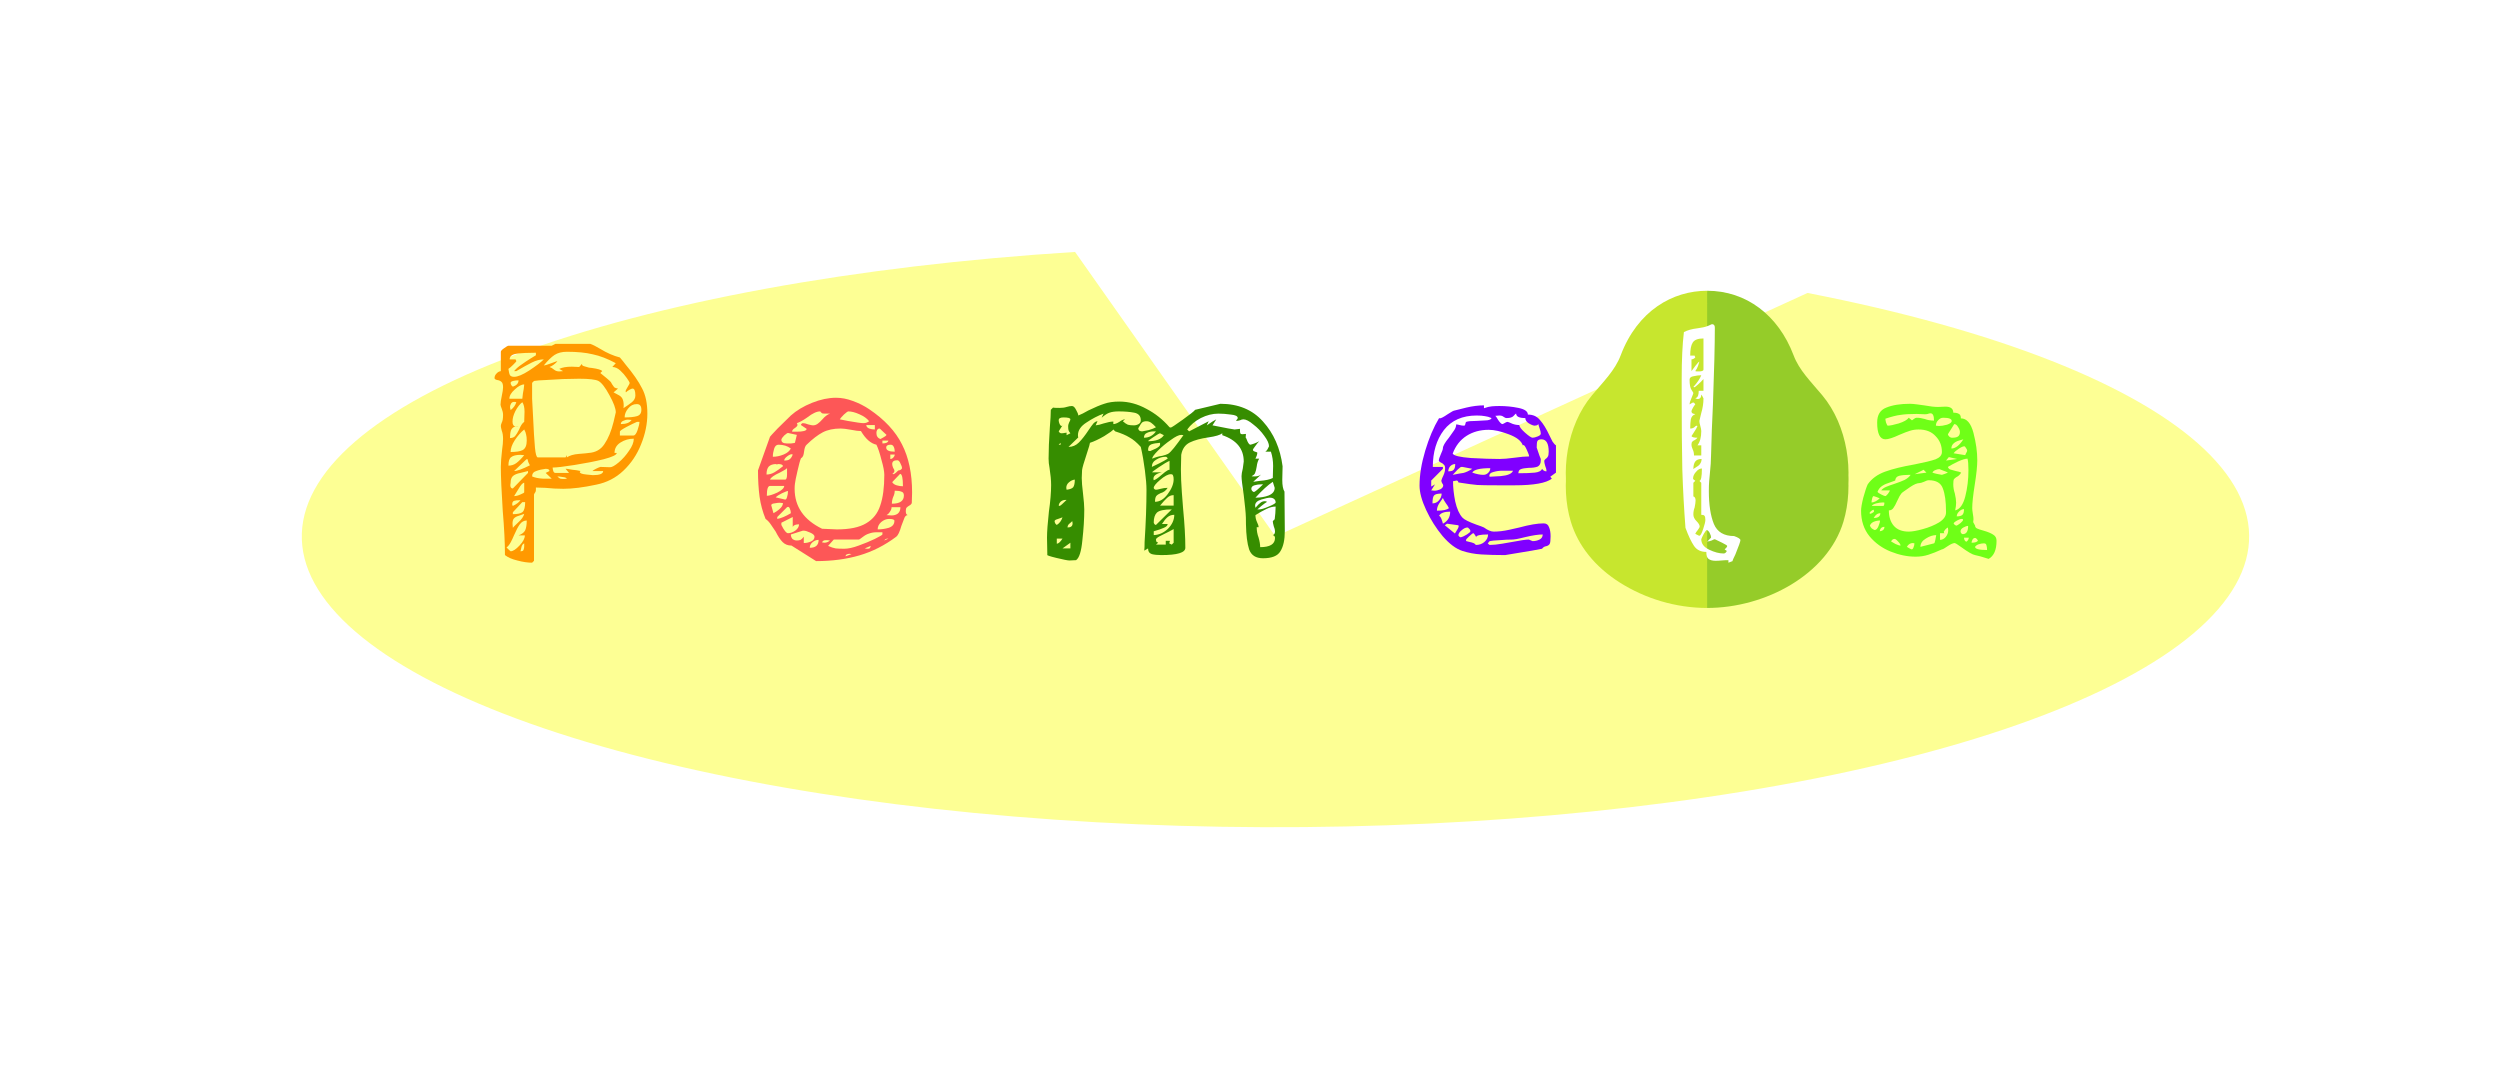 <svg width="203" height="88" viewBox="0 0 203 88" fill="none" xmlns="http://www.w3.org/2000/svg">
<g filter="url(#filter0_d)">
<path d="M145.771 17.788C161.09 20.772 172.47 25.251 177.971 30.46C183.472 35.67 182.754 41.287 175.94 46.356C169.126 51.425 156.637 55.632 140.6 58.26C124.564 60.887 105.973 61.773 87.995 60.766C70.016 59.759 53.763 56.922 42.005 52.738C30.247 48.554 23.71 43.282 23.51 37.82C23.309 32.358 29.457 27.044 40.906 22.784C52.354 18.524 68.395 15.581 86.295 14.457L102.568 37.561L145.771 17.788Z" fill="#FDFF94"/>
</g>
<path d="M140.745 26.528L138.62 23.61C135.823 23.61 132.973 25.218 131.599 28.856C131.139 30.073 130.198 30.986 129.273 32.095C127.203 34.572 126.664 38.39 127.554 41.332C128.858 45.647 133.924 48.332 138.62 48.332L140.745 46.754V26.528Z" fill="#C7E62E"/>
<path d="M149.686 41.332C148.393 45.61 143.354 48.332 138.62 48.332V23.61C141.775 23.61 144.399 25.571 145.641 28.856C146.098 30.067 147.007 30.945 147.967 32.095C150.029 34.563 150.579 38.379 149.686 41.332Z" fill="#95CC29"/>
<path d="M133.592 30.489C134.418 28.305 136.087 26.522 138.619 26.522L140.036 25.583L138.619 24.644C135.821 24.644 132.971 26.253 131.597 29.89C130.654 32.394 128.065 33.115 127.3 37.593C127.022 39.213 127.113 40.909 127.553 42.366C128.144 44.322 129.517 46.028 131.521 47.298C133.575 48.599 136.057 49.366 138.619 49.366L139.671 48.386L138.619 47.462C136.654 47.465 134.61 46.952 132.741 45.766C131.115 44.737 130.055 43.429 129.585 41.877C128.817 39.333 129.394 36.125 130.961 34.252C131.915 33.109 133.01 32.035 133.592 30.489Z" fill="#C7E62E"/>
<path d="M149.685 42.366C148.392 46.645 143.352 49.366 138.619 49.366V47.462C142.836 47.455 146.687 45.074 147.652 41.878V41.877C148.421 39.332 147.843 36.125 146.278 34.251C145.329 33.114 144.229 32.037 143.645 30.489C143.194 29.296 141.802 26.522 138.619 26.522V24.644C141.774 24.644 144.398 26.605 145.64 29.89C146.586 32.394 149.173 33.116 149.938 37.593C150.216 39.213 150.125 40.908 149.685 42.366Z" fill="#95CC29"/>
<path d="M50.335 29.027C50.541 29.268 50.686 29.448 50.771 29.568C51.404 30.324 51.857 30.976 52.13 31.526C52.421 32.058 52.566 32.745 52.566 33.586C52.566 34.41 52.395 35.243 52.053 36.084C51.729 36.909 51.25 37.621 50.617 38.222C50.002 38.806 49.267 39.184 48.412 39.355C47.37 39.579 46.481 39.69 45.745 39.69C45.25 39.69 44.763 39.664 44.284 39.613L43.515 39.587V39.793C43.515 39.862 43.498 39.922 43.463 39.974C43.429 40.008 43.395 40.068 43.361 40.154V45.537C43.361 45.537 43.309 45.588 43.207 45.691C42.848 45.691 42.446 45.631 42.002 45.511C41.574 45.408 41.241 45.262 41.002 45.073C41.002 44.077 40.942 42.875 40.822 41.467C40.72 39.888 40.668 38.703 40.668 37.913C40.668 37.57 40.703 37.106 40.771 36.522C40.822 36.179 40.848 35.887 40.848 35.647C40.848 35.372 40.814 35.149 40.745 34.977C40.694 34.788 40.668 34.659 40.668 34.59C40.668 34.522 40.694 34.427 40.745 34.307C40.814 34.187 40.848 33.981 40.848 33.689C40.848 33.535 40.814 33.371 40.745 33.2C40.677 33.028 40.643 32.916 40.643 32.865C40.643 32.693 40.677 32.453 40.745 32.144C40.814 31.835 40.848 31.603 40.848 31.448C40.848 31.225 40.805 31.079 40.72 31.01C40.634 30.925 40.514 30.873 40.361 30.856C40.224 30.822 40.156 30.77 40.156 30.701C40.156 30.564 40.207 30.444 40.309 30.341C40.412 30.221 40.532 30.152 40.668 30.135V28.564C40.668 28.495 40.754 28.401 40.925 28.28C41.113 28.143 41.233 28.074 41.284 28.074H44.797L45.104 27.92H47.925C48.13 27.988 48.404 28.126 48.746 28.332C49.276 28.658 49.806 28.89 50.335 29.027ZM46.028 28.564C45.634 28.564 45.301 28.649 45.028 28.821C44.771 28.993 44.48 29.276 44.156 29.671C44.258 29.671 44.463 29.611 44.771 29.491C45.079 29.371 45.241 29.319 45.258 29.336C45.19 29.422 45.087 29.517 44.951 29.62C44.831 29.705 44.72 29.765 44.617 29.8C44.737 29.834 44.857 29.903 44.976 30.006C45.096 30.109 45.241 30.16 45.412 30.16L45.72 30.135L45.412 29.954C45.651 29.834 45.993 29.774 46.438 29.774L47.028 29.8L47.284 29.517C47.267 29.534 47.258 29.559 47.258 29.594C47.258 29.663 47.327 29.714 47.464 29.748C47.6 29.783 47.72 29.817 47.822 29.851C47.925 29.869 48.002 29.877 48.053 29.877C48.549 29.946 48.831 30.032 48.9 30.135L48.746 30.289C49.173 30.633 49.429 30.847 49.515 30.933C49.583 30.985 49.643 31.07 49.694 31.191C49.763 31.294 49.823 31.38 49.874 31.448C49.942 31.5 50.045 31.534 50.182 31.551L49.823 31.86C49.874 31.895 49.985 31.955 50.156 32.041C50.344 32.127 50.472 32.238 50.541 32.376C50.609 32.513 50.643 32.693 50.643 32.916C50.643 33.054 50.635 33.131 50.617 33.148C50.908 32.959 51.139 32.796 51.31 32.659C51.498 32.504 51.592 32.324 51.592 32.118C51.592 31.74 51.515 31.551 51.361 31.551C51.31 31.551 51.224 31.586 51.105 31.654C50.985 31.723 50.891 31.792 50.823 31.86L50.797 31.757C50.797 31.723 50.848 31.62 50.951 31.448C51.071 31.259 51.13 31.139 51.13 31.088C51.13 31.053 51.053 30.925 50.9 30.701C50.746 30.478 50.566 30.272 50.361 30.083C50.156 29.894 49.942 29.8 49.72 29.8L50.002 29.491C49.335 29.13 48.711 28.89 48.13 28.77C47.566 28.632 46.865 28.564 46.028 28.564ZM41.745 30.598C42.036 30.598 42.446 30.427 42.976 30.083C43.523 29.723 43.916 29.422 44.156 29.182C43.848 29.182 43.523 29.268 43.181 29.439C42.839 29.611 42.421 29.843 41.925 30.135H41.745C41.916 29.929 42.121 29.748 42.361 29.594C42.6 29.422 42.831 29.268 43.053 29.13C43.275 28.993 43.429 28.898 43.515 28.847V28.641C42.882 28.641 42.369 28.667 41.976 28.718C41.583 28.77 41.386 28.924 41.386 29.182H41.873C41.873 29.216 41.882 29.242 41.899 29.259C41.916 29.276 41.925 29.302 41.925 29.336C41.925 29.353 41.839 29.448 41.668 29.62C41.514 29.774 41.386 29.886 41.284 29.954C41.318 30.212 41.361 30.384 41.412 30.47C41.48 30.555 41.592 30.598 41.745 30.598ZM47.284 29.517L47.31 29.491L47.284 29.517ZM46.028 36.96V37.14C46.25 36.986 46.575 36.891 47.002 36.857C47.446 36.823 47.711 36.797 47.797 36.78C48.361 36.745 48.788 36.505 49.079 36.059C49.387 35.612 49.635 35.011 49.823 34.256L50.002 33.483C50.002 33.174 49.831 32.71 49.489 32.092C49.147 31.457 48.848 31.07 48.592 30.933C48.352 30.813 47.831 30.753 47.028 30.753L45.72 30.779C45.292 30.796 44.84 30.822 44.361 30.856C43.882 30.873 43.549 30.899 43.361 30.933L43.207 31.088V31.603V32.376L43.284 33.818C43.335 34.951 43.386 35.792 43.438 36.342C43.489 36.874 43.566 37.14 43.669 37.14H45.925L46.028 36.96ZM41.463 31.088C41.463 31.139 41.48 31.199 41.514 31.268C41.549 31.32 41.592 31.362 41.643 31.397C41.95 31.294 42.104 31.122 42.104 30.882C41.95 30.882 41.805 30.899 41.668 30.933C41.532 30.968 41.463 31.019 41.463 31.088ZM42.566 31.216C42.344 31.216 42.087 31.354 41.797 31.629C41.506 31.886 41.361 32.135 41.361 32.376H42.412C42.412 32.324 42.429 32.178 42.463 31.938C42.515 31.697 42.549 31.457 42.566 31.216ZM41.463 33.303C41.703 33.114 41.856 32.899 41.925 32.659C41.873 32.642 41.814 32.633 41.745 32.633C41.626 32.633 41.54 32.685 41.489 32.788C41.438 32.873 41.412 32.968 41.412 33.071L41.463 33.303ZM42.592 33.431C42.592 33.088 42.532 32.831 42.412 32.659C42.207 32.813 42.019 33.054 41.848 33.38C41.694 33.689 41.617 33.972 41.617 34.23C41.617 34.487 41.703 34.616 41.873 34.616C41.685 34.668 41.557 34.779 41.489 34.951C41.438 35.106 41.412 35.312 41.412 35.569C41.583 35.569 41.72 35.518 41.822 35.415C41.925 35.294 42.036 35.114 42.156 34.874C42.275 34.565 42.412 34.359 42.566 34.256L42.592 33.431ZM50.72 33.895C51.147 33.895 51.481 33.861 51.72 33.792C51.959 33.723 52.079 33.552 52.079 33.277C52.079 33.105 52.045 32.985 51.977 32.916C51.925 32.848 51.831 32.813 51.694 32.813C51.421 32.813 51.19 32.934 51.002 33.174C50.814 33.397 50.72 33.638 50.72 33.895ZM51.002 34.075C50.865 34.075 50.729 34.11 50.592 34.178C50.472 34.23 50.412 34.316 50.412 34.436C50.84 34.436 51.13 34.324 51.284 34.101L51.002 34.075ZM51.438 35.363C51.558 35.363 51.669 35.217 51.771 34.925C51.874 34.616 51.925 34.393 51.925 34.256H51.72C51.515 34.342 51.233 34.479 50.874 34.668C50.515 34.857 50.335 34.985 50.335 35.054V35.363H51.438ZM42.104 34.59C42.053 34.608 41.985 34.616 41.899 34.616H41.873C41.925 34.599 42.002 34.59 42.104 34.59ZM42.771 35.775C42.771 35.569 42.754 35.406 42.72 35.286C42.703 35.166 42.651 35.028 42.566 34.874C42.292 35.097 42.036 35.389 41.797 35.749C41.574 36.093 41.463 36.411 41.463 36.703C41.908 36.703 42.233 36.651 42.438 36.548C42.66 36.428 42.771 36.17 42.771 35.775ZM49.541 37.939C49.694 37.939 49.925 37.81 50.233 37.553C50.558 37.278 50.84 36.96 51.079 36.599C51.336 36.239 51.464 35.913 51.464 35.621C51.071 35.621 50.712 35.724 50.387 35.93C50.062 36.136 49.9 36.419 49.9 36.78H50.079C50.079 36.934 49.72 37.106 49.002 37.295C48.301 37.467 47.515 37.621 46.643 37.758C45.771 37.896 45.181 37.965 44.874 37.965C44.874 38.033 44.891 38.128 44.925 38.248C44.959 38.351 45.019 38.402 45.104 38.402H46.207L45.925 38.068H46.028C46.113 38.085 46.267 38.111 46.489 38.145C46.711 38.162 46.934 38.196 47.156 38.248C47.105 38.265 47.079 38.291 47.079 38.325C47.079 38.428 47.258 38.497 47.617 38.531C47.976 38.566 48.147 38.583 48.13 38.583C48.694 38.583 48.976 38.471 48.976 38.248H48.105C48.156 38.196 48.25 38.136 48.387 38.068C48.523 37.999 48.643 37.947 48.746 37.913L49.541 37.939ZM42.258 36.934C41.916 36.934 41.668 36.994 41.514 37.115C41.361 37.218 41.284 37.449 41.284 37.81C41.523 37.81 41.737 37.741 41.925 37.604C42.13 37.449 42.344 37.235 42.566 36.96L42.258 36.934ZM41.745 38.248C41.985 38.248 42.412 38.093 43.027 37.784C42.993 37.716 42.95 37.63 42.899 37.527C42.865 37.424 42.848 37.346 42.848 37.295H42.745L41.745 38.248ZM43.207 38.686C43.446 38.789 43.737 38.849 44.079 38.866C44.438 38.866 44.677 38.866 44.797 38.866L44.309 38.402L44.617 38.248C44.617 38.128 44.515 38.068 44.309 38.068C44.019 38.102 43.763 38.162 43.54 38.248C43.318 38.317 43.207 38.462 43.207 38.686ZM42.874 38.248C42.737 38.282 42.532 38.334 42.258 38.402C41.985 38.454 41.779 38.54 41.643 38.66C41.523 38.78 41.463 38.961 41.463 39.201L41.438 39.381C41.438 39.57 41.506 39.664 41.643 39.664L42.874 38.402V38.248ZM46.028 38.866C45.993 38.797 45.882 38.754 45.694 38.737C45.506 38.703 45.361 38.686 45.258 38.686C45.344 38.772 45.421 38.832 45.489 38.866C45.557 38.883 45.669 38.892 45.822 38.892L46.028 38.866ZM42.566 39.201C42.446 39.201 42.284 39.381 42.079 39.742C41.873 40.085 41.762 40.265 41.745 40.283C41.899 40.283 42.07 40.24 42.258 40.154C42.463 40.068 42.566 40.008 42.566 39.974V39.201ZM42.181 40.617C41.993 40.617 41.848 40.635 41.745 40.669C41.643 40.703 41.592 40.798 41.592 40.952C41.592 41.004 41.609 41.047 41.643 41.081C41.933 40.944 42.139 40.789 42.258 40.617H42.181ZM41.643 41.751C42.036 41.751 42.301 41.691 42.438 41.57C42.574 41.433 42.643 41.167 42.643 40.772H42.412L41.643 41.596V41.751ZM42.566 41.725C42.48 41.759 42.335 41.811 42.13 41.88C41.942 41.931 41.805 42.008 41.72 42.111C41.651 42.197 41.617 42.334 41.617 42.523L41.643 42.858C41.677 42.807 41.822 42.661 42.079 42.42C42.352 42.18 42.515 41.948 42.566 41.725ZM42.104 43.476C42.378 43.373 42.557 43.236 42.643 43.064C42.728 42.875 42.771 42.609 42.771 42.266C42.549 42.266 42.361 42.369 42.207 42.575C42.07 42.764 41.916 43.056 41.745 43.451C41.66 43.657 41.566 43.854 41.463 44.043C41.361 44.232 41.25 44.369 41.13 44.455C41.318 44.644 41.429 44.747 41.463 44.764C41.651 44.764 41.891 44.61 42.181 44.301C42.472 43.992 42.617 43.717 42.617 43.476H42.104ZM42.258 44.764C42.412 44.764 42.498 44.721 42.515 44.635C42.549 44.55 42.566 44.455 42.566 44.352C42.566 44.232 42.566 44.155 42.566 44.12C42.446 44.172 42.369 44.283 42.335 44.455C42.301 44.627 42.275 44.73 42.258 44.764Z" fill="#FF9900"/>
<path d="M70.575 33.225C71.823 34.067 72.712 35.02 73.242 36.084C73.789 37.149 74.062 38.454 74.062 39.999L74.037 40.849C74.003 40.935 73.934 41.004 73.832 41.055C73.746 41.107 73.678 41.158 73.626 41.21C73.575 41.261 73.55 41.356 73.55 41.493C73.55 41.562 73.558 41.63 73.575 41.699C73.592 41.751 73.635 41.794 73.703 41.828C73.601 41.828 73.515 41.897 73.447 42.034C73.396 42.154 73.31 42.377 73.191 42.704C73.054 43.184 72.917 43.476 72.78 43.579C71.84 44.283 70.84 44.79 69.78 45.099C68.72 45.408 67.549 45.562 66.267 45.562L64.267 44.3C63.977 44.3 63.737 44.206 63.549 44.017C63.361 43.828 63.173 43.545 62.985 43.167C62.865 42.978 62.737 42.789 62.6 42.6C62.464 42.395 62.318 42.24 62.164 42.137C61.925 41.553 61.763 40.952 61.677 40.334C61.592 39.699 61.549 38.986 61.549 38.196L62.523 35.466C62.541 35.432 62.746 35.209 63.139 34.796C63.549 34.384 63.908 34.032 64.216 33.74C64.677 33.328 65.25 32.985 65.934 32.71C66.618 32.435 67.267 32.298 67.883 32.298C68.327 32.298 68.78 32.384 69.242 32.556C69.72 32.727 70.165 32.951 70.575 33.225ZM64.754 34.513C64.754 34.582 64.677 34.668 64.524 34.771C64.387 34.856 64.318 34.951 64.318 35.054H64.677C65.224 35.054 65.498 34.977 65.498 34.822L65.036 34.513C65.036 34.479 65.053 34.444 65.088 34.41C65.122 34.376 65.156 34.359 65.19 34.359C65.31 34.359 65.455 34.393 65.626 34.462C65.814 34.513 65.942 34.539 66.011 34.539C66.148 34.539 66.276 34.496 66.395 34.41C66.515 34.324 66.643 34.204 66.78 34.05C66.985 33.809 67.19 33.655 67.395 33.586H67.165H66.985C66.883 33.586 66.806 33.577 66.754 33.56C66.703 33.526 66.652 33.474 66.601 33.406C66.447 33.406 66.284 33.449 66.113 33.534C65.96 33.603 65.772 33.723 65.549 33.895C65.207 34.135 64.925 34.29 64.703 34.359C64.737 34.41 64.754 34.462 64.754 34.513ZM68.883 33.406C68.831 33.406 68.712 33.492 68.524 33.663C68.353 33.835 68.242 33.964 68.19 34.05L68.831 34.178C69.515 34.298 69.934 34.359 70.088 34.359C70.173 34.359 70.25 34.35 70.319 34.333C70.387 34.316 70.472 34.273 70.575 34.204C70.404 33.981 70.139 33.792 69.78 33.637C69.438 33.483 69.139 33.406 68.883 33.406ZM70.344 34.513C70.344 34.633 70.421 34.728 70.575 34.796C70.729 34.848 70.883 34.874 71.037 34.874V34.513H70.344ZM68.267 34.796C67.686 34.796 67.199 34.9 66.806 35.105C66.412 35.312 65.977 35.646 65.498 36.11C65.395 36.196 65.327 36.376 65.293 36.651C65.276 36.805 65.25 36.926 65.216 37.011C65.182 37.097 65.122 37.166 65.036 37.218C64.968 37.372 64.874 37.715 64.754 38.248C64.635 38.763 64.566 39.106 64.549 39.278C64.532 39.381 64.524 39.518 64.524 39.69C64.524 41.132 65.267 42.214 66.754 42.935L67.96 42.987C68.985 42.987 69.772 42.824 70.319 42.498C70.883 42.171 71.267 41.691 71.473 41.055C71.695 40.42 71.806 39.587 71.806 38.557C71.806 38.282 71.729 37.879 71.575 37.346C71.438 36.797 71.302 36.385 71.165 36.11C70.703 36.007 70.284 35.638 69.908 35.002C69.72 35.002 69.455 34.968 69.114 34.9C68.737 34.831 68.455 34.796 68.267 34.796ZM71.421 34.796C71.336 34.796 71.267 34.839 71.216 34.925C71.182 34.994 71.165 35.071 71.165 35.157C71.165 35.415 71.276 35.578 71.498 35.646C71.532 35.629 71.609 35.586 71.729 35.518C71.866 35.449 71.951 35.38 71.985 35.312C71.917 35.243 71.806 35.14 71.652 35.002C71.515 34.865 71.438 34.796 71.421 34.796ZM63.985 35.157C63.934 35.157 63.831 35.226 63.677 35.363C63.541 35.5 63.464 35.612 63.447 35.698C63.447 35.904 63.592 36.007 63.883 36.007C63.985 36.007 64.105 36.007 64.242 36.007C64.395 35.99 64.498 35.973 64.549 35.956L64.703 35.312L63.985 35.157ZM71.652 35.775V36.007C71.943 36.007 72.105 35.93 72.139 35.775H71.652ZM63.216 36.11C63.045 36.11 62.925 36.222 62.857 36.445C62.788 36.668 62.754 36.883 62.754 37.089C63.045 37.089 63.336 37.029 63.626 36.908C63.917 36.788 64.113 36.625 64.216 36.419C63.942 36.213 63.609 36.11 63.216 36.11ZM72.652 36.677C72.652 36.522 72.626 36.393 72.575 36.29C72.524 36.17 72.438 36.11 72.319 36.11C72.079 36.11 71.96 36.187 71.96 36.342C71.96 36.565 72.191 36.677 72.652 36.677ZM63.677 37.398C63.883 37.398 64.028 37.364 64.113 37.295C64.216 37.226 64.301 37.097 64.37 36.908L64.293 36.883C64.19 36.883 64.062 36.943 63.908 37.063C63.754 37.183 63.677 37.295 63.677 37.398ZM72.293 37.269C72.379 37.269 72.456 37.235 72.524 37.166C72.609 37.08 72.652 36.994 72.652 36.908H72.293V37.269ZM73.242 38.016C73.242 37.913 73.199 37.784 73.114 37.63C73.045 37.458 72.96 37.372 72.857 37.372C72.584 37.372 72.447 37.475 72.447 37.681C72.447 37.767 72.473 37.87 72.524 37.99C72.592 38.093 72.626 38.17 72.626 38.222V38.248C72.626 38.299 72.601 38.351 72.549 38.402C72.515 38.454 72.481 38.48 72.447 38.48L72.549 38.505C72.584 38.505 72.652 38.462 72.755 38.377C72.857 38.273 72.926 38.213 72.96 38.196C73.028 38.196 73.088 38.179 73.139 38.145C73.208 38.093 73.242 38.05 73.242 38.016ZM63.036 37.681C62.763 37.681 62.558 37.75 62.421 37.887C62.301 38.025 62.241 38.239 62.241 38.531C62.464 38.531 62.677 38.471 62.883 38.351C63.088 38.231 63.318 38.068 63.575 37.861C63.575 37.741 63.447 37.681 63.19 37.681C63.156 37.681 63.13 37.69 63.113 37.707C63.096 37.707 63.079 37.707 63.062 37.707C63.045 37.707 63.036 37.707 63.036 37.707C63.036 37.69 63.036 37.681 63.036 37.681ZM63.754 38.943C63.857 38.943 63.908 38.797 63.908 38.505C63.908 38.213 63.908 38.05 63.908 38.016C63.84 38.085 63.737 38.153 63.6 38.222C63.464 38.291 63.37 38.342 63.318 38.377C62.857 38.583 62.592 38.772 62.523 38.943H63.754ZM73.319 39.484C73.319 38.814 73.242 38.48 73.088 38.48L72.447 39.149C72.515 39.269 72.635 39.355 72.806 39.407C72.977 39.458 73.148 39.484 73.319 39.484ZM62.267 40.257C62.455 40.257 62.737 40.171 63.113 39.999C63.489 39.81 63.677 39.63 63.677 39.458H62.523C62.352 39.458 62.267 39.724 62.267 40.257ZM72.421 40.901C73.071 40.901 73.396 40.677 73.396 40.231C73.396 40.059 73.327 39.956 73.191 39.922C73.071 39.87 72.891 39.845 72.652 39.845C72.652 40.016 72.609 40.188 72.524 40.36C72.456 40.532 72.421 40.712 72.421 40.901ZM63.985 39.87C63.917 39.87 63.754 39.931 63.498 40.051C63.258 40.171 63.088 40.282 62.985 40.386L63.754 40.566C63.823 40.566 63.874 40.497 63.908 40.36C63.959 40.205 63.985 40.042 63.985 39.87ZM62.806 41.673C62.84 41.656 62.925 41.605 63.062 41.519C63.216 41.416 63.336 41.313 63.421 41.21C63.523 41.09 63.575 40.969 63.575 40.849L63.293 40.823C63.207 40.823 63.071 40.84 62.883 40.875C62.712 40.892 62.626 40.944 62.626 41.029L62.806 41.673ZM63.113 42.137C63.421 42.085 63.788 41.931 64.216 41.673C64.216 41.536 64.19 41.416 64.139 41.313C64.105 41.21 64.053 41.158 63.985 41.158L63.908 41.184L63.113 41.982V42.137ZM72.396 41.854C72.601 41.854 72.772 41.802 72.909 41.699C73.045 41.579 73.114 41.407 73.114 41.184H72.396C72.396 41.304 72.353 41.424 72.267 41.544C72.199 41.665 72.105 41.759 71.985 41.828L72.396 41.854ZM63.447 42.626C63.669 43.073 63.848 43.296 63.985 43.296C64.173 43.296 64.37 43.227 64.575 43.09C64.78 42.935 64.882 42.764 64.882 42.575C64.609 42.575 64.438 42.644 64.37 42.781V41.982L63.447 42.446V42.523V42.626ZM71.267 42.987C71.575 42.987 71.874 42.944 72.165 42.858C72.473 42.755 72.626 42.566 72.626 42.291C72.626 42.188 72.481 42.137 72.191 42.137C71.968 42.137 71.755 42.223 71.549 42.395C71.361 42.566 71.267 42.764 71.267 42.987ZM64.703 43.888C64.823 43.888 64.925 43.871 65.011 43.837C65.096 43.785 65.182 43.7 65.267 43.579V44.094C65.472 44.094 65.669 44.051 65.857 43.966C66.045 43.88 66.139 43.751 66.139 43.579C66.139 43.459 66.019 43.347 65.78 43.244C65.558 43.141 65.387 43.09 65.267 43.09H65.19L64.216 43.399C64.216 43.536 64.259 43.657 64.344 43.76C64.447 43.845 64.566 43.888 64.703 43.888ZM71.652 43.219C71.584 43.219 71.43 43.219 71.191 43.219C70.968 43.219 70.763 43.253 70.575 43.322C70.404 43.373 70.242 43.459 70.088 43.579C69.883 43.734 69.772 43.811 69.754 43.811H67.703L67.242 44.326C67.464 44.429 67.669 44.498 67.857 44.532C68.045 44.549 68.276 44.558 68.549 44.558C68.874 44.558 69.267 44.472 69.729 44.3C70.208 44.129 70.644 43.948 71.037 43.76C71.447 43.553 71.652 43.433 71.652 43.399V43.219ZM72.139 43.734H72.088C71.951 43.734 71.857 43.785 71.806 43.888L72.139 43.734ZM65.754 44.481C66.233 44.481 66.472 44.266 66.472 43.837C66.284 43.837 66.113 43.906 65.96 44.043C65.823 44.163 65.754 44.309 65.754 44.481ZM66.934 44.069C67.105 44.069 67.259 44.008 67.395 43.888L67.165 43.863H67.062C66.891 43.863 66.789 43.923 66.754 44.043L66.934 44.069ZM70.396 44.558C70.498 44.558 70.567 44.549 70.601 44.532C70.652 44.498 70.686 44.429 70.703 44.326L70.216 44.532L70.396 44.558ZM69.139 44.996L68.985 44.97C68.883 44.97 68.806 44.987 68.754 45.022C68.703 45.039 68.669 45.09 68.652 45.176L69.139 44.996Z" fill="#FD5757"/>
<path d="M115.267 39.433C115.267 38.574 115.42 37.63 115.728 36.599C116.036 35.569 116.412 34.685 116.856 33.947L116.908 33.972C117.01 33.972 117.224 33.861 117.549 33.637C117.856 33.431 118.053 33.328 118.139 33.328C118.258 33.294 118.566 33.217 119.062 33.097C119.574 32.976 120.053 32.916 120.498 32.916V33.148C120.737 33.062 120.951 33.011 121.139 32.993C121.344 32.976 121.549 32.968 121.754 32.968C122.284 32.968 122.797 33.019 123.293 33.122C123.805 33.225 124.062 33.406 124.062 33.663C124.489 33.663 124.823 33.818 125.062 34.127C125.318 34.419 125.566 34.822 125.805 35.337C125.891 35.526 125.976 35.698 126.062 35.852C126.164 36.007 126.259 36.11 126.344 36.161V38.377L125.882 38.711L126.011 38.866C125.549 39.227 124.54 39.407 122.985 39.407H121.651C120.797 39.407 120.233 39.398 119.959 39.381C119.703 39.364 119.19 39.295 118.421 39.175C118.403 39.072 118.352 39.02 118.267 39.02C118.233 39.02 118.19 39.029 118.139 39.046C118.087 39.063 118.036 39.072 117.985 39.072C117.985 39.57 118.044 40.119 118.164 40.72C118.301 41.321 118.498 41.759 118.754 42.034C118.891 42.188 119.267 42.377 119.882 42.601C120.19 42.704 120.395 42.781 120.498 42.832C120.805 43.056 121.07 43.167 121.292 43.167C121.686 43.167 122.113 43.116 122.575 43.013C123.036 42.91 123.301 42.849 123.37 42.832C124.19 42.609 124.848 42.498 125.344 42.498C125.566 42.498 125.711 42.601 125.78 42.807C125.865 42.995 125.908 43.245 125.908 43.553C125.908 43.88 125.882 44.086 125.831 44.172C125.78 44.258 125.686 44.318 125.549 44.352C125.412 44.369 125.301 44.438 125.216 44.558C125.113 44.592 124.113 44.764 122.216 45.073C121.498 45.073 120.857 45.056 120.292 45.022C119.745 44.987 119.233 44.893 118.754 44.738C118.224 44.567 117.686 44.163 117.138 43.528C116.609 42.892 116.164 42.188 115.805 41.416C115.446 40.643 115.267 39.982 115.267 39.433ZM123.37 34.513C123.37 34.651 123.523 34.857 123.831 35.131C124.139 35.406 124.344 35.543 124.446 35.543C124.549 35.543 124.686 35.509 124.857 35.44C125.028 35.372 125.113 35.294 125.113 35.209C125.113 35.105 125.079 34.96 125.011 34.771C124.942 34.565 124.908 34.444 124.908 34.41C124.908 34.462 124.865 34.505 124.78 34.539C124.711 34.556 124.652 34.565 124.6 34.565C124.464 34.547 124.301 34.479 124.113 34.359C123.942 34.238 123.857 34.101 123.857 33.947C123.361 33.947 123.113 33.826 123.113 33.586C123.079 33.586 123.011 33.646 122.908 33.766C122.805 33.886 122.617 33.947 122.344 33.947C122.258 33.947 122.173 33.912 122.087 33.843C122.002 33.775 121.891 33.74 121.754 33.74L121.421 33.766C121.455 33.783 121.532 33.895 121.651 34.101C121.788 34.307 121.899 34.419 121.985 34.436C122.019 34.436 122.079 34.41 122.164 34.359C122.267 34.29 122.352 34.256 122.421 34.256C122.489 34.273 122.617 34.324 122.805 34.41C122.993 34.479 123.181 34.513 123.37 34.513ZM116.472 39.845C116.626 39.845 116.779 39.81 116.933 39.742C117.104 39.656 117.19 39.544 117.19 39.407C117.19 39.373 117.164 39.321 117.113 39.252C117.062 39.166 117.036 39.089 117.036 39.02C117.07 38.9 117.13 38.754 117.215 38.583C117.301 38.394 117.344 38.205 117.344 38.016C117.344 37.879 117.309 37.784 117.241 37.733C117.19 37.664 117.104 37.604 116.985 37.552C116.882 37.501 116.831 37.441 116.831 37.372C116.831 37.303 116.882 37.149 116.985 36.908C117.104 36.651 117.164 36.479 117.164 36.393C117.164 36.222 117.327 35.938 117.651 35.543C117.839 35.286 117.985 35.08 118.087 34.925C118.19 34.771 118.241 34.616 118.241 34.462C118.309 34.462 118.403 34.479 118.523 34.513C118.643 34.547 118.762 34.565 118.882 34.565C118.933 34.565 118.968 34.522 118.985 34.436C119.002 34.333 119.027 34.273 119.062 34.256C119.198 34.204 119.472 34.178 119.882 34.178C120.275 34.161 120.575 34.144 120.78 34.127C120.985 34.093 121.096 34.032 121.113 33.947C120.925 33.861 120.745 33.809 120.575 33.792C120.404 33.758 120.181 33.74 119.908 33.74C118.745 33.74 117.856 34.135 117.241 34.925C116.643 35.715 116.344 36.711 116.344 37.913H117.164V38.068L116.215 39.02V39.51L116.523 39.33L116.215 39.819L116.472 39.845ZM117.959 36.831C118.044 37.003 118.54 37.123 119.446 37.192C120.369 37.243 121.139 37.269 121.754 37.269C122.062 37.269 122.472 37.235 122.985 37.166C123.464 37.097 123.857 37.063 124.164 37.063C124.164 36.977 124.105 36.805 123.985 36.548C123.865 36.273 123.771 36.136 123.703 36.136L123.652 36.161C123.532 35.801 123.147 35.501 122.498 35.26C121.865 35.02 121.327 34.9 120.882 34.9C120.198 34.9 119.6 35.063 119.087 35.389C118.574 35.715 118.198 36.196 117.959 36.831ZM125.113 37.372C125.113 37.63 125.028 37.801 124.857 37.887C124.686 37.956 124.438 37.99 124.113 37.99C123.84 38.007 123.634 38.042 123.498 38.093C123.361 38.145 123.293 38.256 123.293 38.428C123.857 38.428 124.301 38.411 124.626 38.377C124.951 38.342 125.147 38.239 125.216 38.068C125.301 38.205 125.421 38.273 125.575 38.273C125.575 38.136 125.541 37.99 125.472 37.836C125.421 37.664 125.395 37.535 125.395 37.449C125.395 37.381 125.429 37.321 125.498 37.269C125.583 37.218 125.643 37.157 125.677 37.089C125.729 37.02 125.754 36.883 125.754 36.677C125.754 36.007 125.558 35.672 125.164 35.672C124.993 35.672 124.882 35.724 124.831 35.827C124.797 35.913 124.78 36.084 124.78 36.342C124.968 36.908 125.079 37.218 125.113 37.269V37.372ZM118.164 37.681C118.01 37.681 117.874 37.741 117.754 37.861C117.651 37.982 117.6 38.119 117.6 38.273C117.822 38.273 117.968 38.231 118.036 38.145C118.121 38.059 118.164 37.904 118.164 37.681ZM118.651 37.913C118.617 37.913 118.515 37.99 118.344 38.145C118.19 38.299 118.062 38.437 117.959 38.557L118.497 38.454C118.532 38.454 118.643 38.437 118.831 38.402C119.036 38.351 119.275 38.239 119.549 38.068C119.498 38.05 119.233 37.999 118.754 37.913H118.651ZM119.549 38.377C119.891 38.497 120.19 38.557 120.446 38.557C120.6 38.557 120.728 38.505 120.831 38.402C120.951 38.299 121.01 38.17 121.01 38.016C120.156 38.016 119.668 38.136 119.549 38.377ZM121.985 38.222C121.745 38.222 121.506 38.256 121.267 38.325C121.045 38.377 120.934 38.48 120.934 38.634L120.959 38.711C120.993 38.711 121.292 38.694 121.857 38.66C122.438 38.608 122.771 38.462 122.857 38.222H122.139H121.985ZM117.062 40.077C116.737 40.077 116.532 40.128 116.446 40.231C116.361 40.317 116.318 40.532 116.318 40.875C116.523 40.875 116.694 40.798 116.831 40.643C116.985 40.471 117.062 40.282 117.062 40.077ZM117.164 40.437C117.13 40.489 117.036 40.626 116.882 40.849C116.745 41.055 116.677 41.261 116.677 41.467C117.173 41.467 117.497 41.399 117.651 41.261C117.6 41.141 117.515 41.004 117.395 40.849C117.275 40.677 117.198 40.54 117.164 40.437ZM116.856 41.879C116.942 41.931 117.01 42.034 117.062 42.188C117.113 42.326 117.147 42.437 117.164 42.523C117.557 42.317 117.754 41.991 117.754 41.545C117.275 41.545 116.976 41.656 116.856 41.879ZM118.139 43.322C118.344 43.013 118.446 42.815 118.446 42.729L118.421 42.652L117.497 42.523L117.318 42.652L118.139 43.322ZM118.421 43.476C118.438 43.511 118.463 43.545 118.497 43.579C118.532 43.596 118.566 43.614 118.6 43.631C118.754 43.596 118.925 43.519 119.113 43.399C119.301 43.279 119.395 43.193 119.395 43.141C119.395 43.056 119.361 42.987 119.292 42.935C119.241 42.867 119.198 42.832 119.164 42.832C119.01 42.832 118.848 42.91 118.677 43.064C118.506 43.202 118.421 43.339 118.421 43.476ZM119.062 43.94C119.438 44.026 119.651 44.086 119.703 44.12C119.788 44.206 119.839 44.249 119.857 44.249C120.113 44.249 120.335 44.172 120.523 44.017C120.728 43.845 120.831 43.639 120.831 43.399C120.181 43.399 119.857 43.476 119.857 43.631C119.857 43.579 119.822 43.511 119.754 43.425C119.703 43.339 119.66 43.296 119.626 43.296C119.592 43.296 119.48 43.382 119.292 43.553C119.121 43.708 119.036 43.811 119.036 43.863L119.062 43.94ZM120.805 44.12C120.891 44.206 120.942 44.249 120.959 44.249C121.25 44.249 121.592 44.215 121.985 44.146C122.378 44.077 122.626 44.034 122.728 44.017C123.446 43.88 123.917 43.811 124.139 43.811L124.446 43.94C124.652 43.94 124.84 43.897 125.011 43.811C125.182 43.725 125.267 43.588 125.267 43.399C124.925 43.399 124.464 43.468 123.882 43.605C123.797 43.622 123.652 43.657 123.446 43.708C123.241 43.76 123.045 43.794 122.857 43.811C122.515 43.811 122.147 43.828 121.754 43.863C121.378 43.88 121.113 43.906 120.959 43.94L120.805 44.12Z" fill="#8000FF"/>
<path d="M140.809 43.528C141.151 43.648 141.322 43.76 141.322 43.863C141.322 43.966 141.185 44.352 140.912 45.022C140.758 45.331 140.681 45.511 140.681 45.563L140.348 45.691V45.485C140.143 45.485 139.955 45.494 139.784 45.511C139.613 45.528 139.45 45.537 139.296 45.537C139.057 45.537 138.869 45.485 138.732 45.382C138.613 45.296 138.553 45.108 138.553 44.816C138.108 44.816 137.775 44.653 137.553 44.326C137.331 44 137.1 43.511 136.86 42.858C136.741 41.313 136.655 39.733 136.604 38.119C136.57 36.488 136.553 34.573 136.553 32.375V30.727C136.553 29.233 136.613 27.98 136.732 26.967C137.023 26.812 137.39 26.709 137.835 26.658C137.903 26.64 138.057 26.615 138.296 26.58C138.536 26.529 138.749 26.451 138.937 26.349L139.014 26.323C139.168 26.323 139.245 26.417 139.245 26.606C139.245 27.98 139.194 30.057 139.091 32.839C139.023 34.196 138.972 35.578 138.937 36.986C138.937 37.364 138.903 37.879 138.835 38.531C138.818 38.669 138.801 38.849 138.784 39.072C138.766 39.295 138.758 39.561 138.758 39.87C138.758 40.987 138.895 41.879 139.168 42.549C139.442 43.202 139.989 43.528 140.809 43.528ZM138.322 27.482C137.878 27.482 137.587 27.593 137.45 27.817C137.313 28.023 137.245 28.375 137.245 28.873H137.604C137.604 28.907 137.613 28.933 137.63 28.95C137.647 28.967 137.655 28.984 137.655 29.001C137.655 29.036 137.613 29.079 137.527 29.13C137.459 29.165 137.399 29.182 137.348 29.182V30.135C137.399 30.066 137.501 29.929 137.655 29.723C137.826 29.499 137.937 29.379 137.989 29.362C137.972 29.413 137.937 29.525 137.886 29.697C137.835 29.851 137.758 29.997 137.655 30.135C137.672 30.135 137.707 30.143 137.758 30.16C137.809 30.16 137.869 30.16 137.937 30.16C138.194 30.16 138.322 30.109 138.322 30.006V27.482ZM137.348 35.415C137.399 35.501 137.561 35.543 137.835 35.543C137.784 35.612 137.715 35.672 137.63 35.724C137.544 35.758 137.476 35.801 137.425 35.852C137.373 35.904 137.348 35.981 137.348 36.084C137.348 36.222 137.382 36.359 137.45 36.496C137.519 36.634 137.553 36.797 137.553 36.986H138.143V36.162H137.835C138.04 35.887 138.143 35.501 138.143 35.003C138.143 34.9 138.117 34.762 138.066 34.59C138.014 34.419 137.989 34.281 137.989 34.178L138.143 33.535C138.262 33.139 138.322 32.745 138.322 32.35C138.305 32.298 138.279 32.247 138.245 32.195C138.211 32.127 138.177 32.075 138.143 32.041C138.143 32.281 138.04 32.401 137.835 32.401L137.655 32.35C137.775 32.298 137.852 32.221 137.886 32.118C137.92 32.015 137.937 31.886 137.937 31.732H138.322V30.779C138.219 30.899 138.074 31.045 137.886 31.216C137.715 31.371 137.613 31.448 137.578 31.448L137.501 31.422C137.826 31.062 138.04 30.744 138.143 30.47C137.955 30.47 137.749 30.495 137.527 30.547C137.305 30.581 137.194 30.675 137.194 30.83C137.194 31.225 137.245 31.5 137.348 31.654C137.45 31.809 137.501 31.895 137.501 31.912C137.501 31.946 137.45 32.084 137.348 32.324C137.245 32.547 137.194 32.719 137.194 32.839C137.228 32.822 137.271 32.796 137.322 32.762C137.39 32.71 137.45 32.684 137.501 32.684C137.536 32.684 137.57 32.71 137.604 32.762C137.638 32.796 137.655 32.822 137.655 32.839C137.604 32.891 137.544 32.976 137.476 33.097C137.407 33.217 137.365 33.311 137.348 33.38C137.348 33.483 137.39 33.552 137.476 33.586C137.578 33.603 137.638 33.62 137.655 33.638C137.467 33.689 137.348 33.826 137.296 34.05C137.262 34.273 137.245 34.522 137.245 34.797C137.382 34.797 137.493 34.762 137.578 34.694C137.664 34.608 137.724 34.565 137.758 34.565L137.835 34.59C137.784 34.728 137.698 34.882 137.578 35.054C137.476 35.226 137.399 35.346 137.348 35.415ZM138.168 37.269C137.929 37.269 137.758 37.338 137.655 37.475C137.553 37.612 137.501 37.819 137.501 38.093C137.536 38.059 137.621 37.999 137.758 37.913C137.912 37.827 138.014 37.733 138.066 37.63C138.134 37.527 138.168 37.407 138.168 37.269ZM137.989 43.502C138.074 43.502 138.177 43.322 138.296 42.961C138.416 42.601 138.476 42.352 138.476 42.214C138.476 42.043 138.45 41.931 138.399 41.879C138.365 41.828 138.279 41.802 138.143 41.802V39.201L137.989 39.046C138.125 39.046 138.194 38.711 138.194 38.042C138.023 38.042 137.86 38.136 137.707 38.325C137.553 38.497 137.476 38.677 137.476 38.866C137.476 38.883 137.501 38.917 137.553 38.969C137.621 39.003 137.655 39.029 137.655 39.046L137.501 39.201V40.308C137.621 40.343 137.681 40.454 137.681 40.643C137.681 40.763 137.655 40.952 137.604 41.21C137.536 41.382 137.501 41.57 137.501 41.776C137.501 41.965 137.587 42.146 137.758 42.317C137.929 42.489 138.014 42.635 138.014 42.755C138.014 42.807 137.963 42.901 137.86 43.038C137.758 43.159 137.69 43.262 137.655 43.347C137.672 43.347 137.724 43.373 137.809 43.425C137.895 43.476 137.954 43.502 137.989 43.502ZM140.04 44.61C140.057 44.592 140.091 44.558 140.143 44.507C140.211 44.455 140.245 44.395 140.245 44.326C140.245 44.292 140.108 44.206 139.835 44.069C139.561 43.931 139.365 43.837 139.245 43.785C139.194 43.785 139.108 43.82 138.989 43.888C138.869 43.94 138.741 43.966 138.604 43.966C138.655 43.949 138.715 43.897 138.784 43.811C138.869 43.725 138.92 43.674 138.937 43.657C138.937 43.536 138.903 43.416 138.835 43.296C138.784 43.176 138.707 43.09 138.604 43.038C138.553 43.038 138.467 43.142 138.348 43.347C138.245 43.536 138.177 43.682 138.143 43.785C138.143 44.146 138.356 44.429 138.784 44.635C139.211 44.841 139.604 44.944 139.963 44.944C140.066 44.944 140.151 44.876 140.22 44.738L140.04 44.61Z" fill="white"/>
<path d="M160.375 42.678C160.375 42.781 160.427 42.858 160.529 42.91C160.632 42.961 160.811 43.021 161.068 43.09C161.427 43.193 161.692 43.305 161.863 43.425C162.034 43.528 162.119 43.691 162.119 43.914C162.119 44.653 161.905 45.142 161.478 45.382C160.948 45.211 160.581 45.108 160.375 45.073C160.17 45.039 159.786 44.816 159.222 44.404C158.931 44.197 158.769 44.094 158.734 44.094C158.598 44.094 158.401 44.18 158.145 44.352C157.905 44.524 157.751 44.61 157.683 44.61C157.273 44.798 156.905 44.944 156.58 45.047C156.256 45.151 155.914 45.202 155.555 45.202C154.888 45.202 154.213 45.065 153.529 44.79C152.845 44.515 152.273 44.103 151.811 43.554C151.349 42.987 151.119 42.292 151.119 41.467C151.119 41.244 151.178 40.892 151.298 40.411C151.435 39.913 151.555 39.553 151.657 39.33C151.982 38.866 152.452 38.523 153.067 38.299C153.683 38.076 154.486 37.879 155.478 37.707C156.264 37.553 156.828 37.415 157.17 37.295C157.512 37.157 157.683 36.96 157.683 36.703C157.683 36.187 157.512 35.758 157.17 35.415C156.845 35.054 156.384 34.874 155.786 34.874C155.546 34.874 155.315 34.908 155.093 34.977C154.871 35.045 154.58 35.157 154.221 35.312C153.709 35.552 153.332 35.672 153.093 35.672C152.649 35.672 152.426 35.217 152.426 34.307C152.426 33.689 152.674 33.285 153.17 33.097C153.666 32.891 154.307 32.788 155.093 32.788C155.247 32.788 155.444 32.805 155.683 32.839C155.939 32.873 156.127 32.899 156.247 32.916C156.709 33.002 157.085 33.045 157.375 33.045L157.965 33.019C158.392 33.019 158.606 33.182 158.606 33.509C158.811 33.509 158.965 33.543 159.068 33.612C159.17 33.663 159.222 33.783 159.222 33.972C159.7 33.972 160.042 34.367 160.247 35.157C160.452 35.947 160.555 36.685 160.555 37.372C160.555 37.836 160.487 38.497 160.35 39.355C160.213 40.214 160.145 40.849 160.145 41.261C160.145 41.364 160.162 41.519 160.196 41.725C160.23 41.914 160.247 42.06 160.247 42.163L160.222 42.395L160.375 42.678ZM155.632 33.921C155.837 33.921 156.059 33.955 156.298 34.024C156.521 34.11 156.768 34.153 157.042 34.153C157.042 33.758 156.948 33.56 156.76 33.56C156.692 33.56 156.615 33.578 156.529 33.612C156.461 33.629 156.384 33.638 156.298 33.638L155.632 33.612C155.068 33.612 154.632 33.638 154.324 33.689C154.016 33.723 153.606 33.826 153.093 33.998C153.093 34.067 153.11 34.17 153.144 34.307C153.196 34.445 153.238 34.53 153.273 34.565C153.461 34.565 153.76 34.505 154.17 34.385C154.597 34.247 154.871 34.093 154.991 33.921L155.247 34.127C155.264 34.127 155.315 34.093 155.401 34.024C155.486 33.955 155.563 33.921 155.632 33.921ZM157.452 34.59C157.623 34.59 157.837 34.556 158.093 34.487C158.35 34.402 158.478 34.299 158.478 34.178C158.478 34.007 158.247 33.921 157.786 33.921C157.632 33.921 157.495 33.989 157.375 34.127C157.256 34.247 157.196 34.393 157.196 34.565L157.452 34.59ZM158.17 35.26C158.17 35.312 158.204 35.372 158.273 35.441C158.341 35.509 158.418 35.544 158.504 35.544C158.743 35.544 158.905 35.509 158.991 35.441C159.093 35.372 159.145 35.252 159.145 35.08C159.145 34.96 159.093 34.822 158.991 34.668C158.905 34.513 158.803 34.436 158.683 34.436L158.17 35.26ZM159.427 35.672C159.375 35.69 159.256 35.724 159.068 35.775C158.88 35.827 158.726 35.913 158.606 36.033C158.504 36.136 158.452 36.265 158.452 36.419C158.777 36.419 159.102 36.17 159.427 35.672ZM159.734 36.599C159.734 36.531 159.7 36.453 159.632 36.368C159.581 36.282 159.538 36.239 159.504 36.239C159.401 36.239 159.247 36.308 159.042 36.445C158.854 36.565 158.717 36.685 158.632 36.806L159.581 36.96C159.581 36.926 159.606 36.866 159.657 36.78C159.709 36.694 159.734 36.634 159.734 36.599ZM158.914 37.269L158.247 37.115L158.016 37.398L158.914 37.269ZM158.17 37.913C158.204 38.016 158.264 38.085 158.35 38.119C158.452 38.154 158.606 38.196 158.811 38.248C159.016 38.282 159.162 38.325 159.247 38.377C159.145 38.548 159.016 38.669 158.863 38.737C158.777 38.789 158.709 38.849 158.657 38.917C158.623 38.986 158.606 39.124 158.606 39.33C158.606 39.57 158.649 39.819 158.734 40.077C158.803 40.386 158.837 40.635 158.837 40.824C158.837 40.995 158.811 41.201 158.76 41.442C159.136 41.356 159.41 40.978 159.581 40.308C159.751 39.639 159.837 38.926 159.837 38.171C159.837 37.724 159.811 37.415 159.76 37.243C159.589 37.243 159.333 37.321 158.991 37.475C158.666 37.63 158.392 37.776 158.17 37.913ZM157.478 38.093C157.375 38.093 157.264 38.119 157.145 38.171C157.025 38.222 156.948 38.291 156.914 38.377C156.999 38.411 157.119 38.445 157.273 38.48C157.444 38.514 157.58 38.54 157.683 38.557C157.734 38.54 157.811 38.514 157.914 38.48C158.016 38.445 158.102 38.411 158.17 38.377C158.085 38.325 157.965 38.274 157.811 38.222C157.657 38.154 157.546 38.111 157.478 38.093ZM156.196 38.145L155.478 38.505L156.427 38.377L156.196 38.145ZM153.093 40.283C153.127 40.283 153.196 40.222 153.298 40.102C153.401 39.965 153.452 39.87 153.452 39.819H152.76C152.828 39.716 152.956 39.621 153.144 39.536C153.35 39.45 153.563 39.373 153.785 39.304C154.144 39.184 154.435 39.072 154.657 38.969C154.88 38.849 155.042 38.712 155.144 38.557H155.042C154.717 38.557 154.444 38.583 154.221 38.634C154.016 38.686 153.905 38.815 153.888 39.021C153.751 39.072 153.563 39.141 153.324 39.227C153.102 39.295 152.914 39.39 152.76 39.51C152.623 39.613 152.52 39.759 152.452 39.948C152.486 39.999 152.589 40.068 152.76 40.154C152.931 40.24 153.042 40.283 153.093 40.283ZM154.991 43.167C155.264 43.167 155.649 43.099 156.145 42.961C156.64 42.824 157.076 42.644 157.452 42.42C157.828 42.18 158.016 41.914 158.016 41.622V41.519C158.016 40.729 157.931 40.111 157.76 39.664C157.606 39.218 157.221 38.995 156.606 38.995C156.521 38.995 156.392 39.038 156.221 39.124C156.05 39.192 155.931 39.227 155.862 39.227C155.674 39.227 155.427 39.33 155.119 39.536C154.828 39.742 154.632 39.879 154.529 39.948C154.426 40.017 154.332 40.128 154.247 40.283C154.179 40.42 154.11 40.557 154.042 40.695C153.939 40.935 153.837 41.124 153.734 41.261C153.649 41.382 153.529 41.442 153.375 41.442C153.375 41.974 153.512 42.395 153.785 42.704C154.059 43.013 154.461 43.167 154.991 43.167ZM152.144 40.283C152.093 40.283 152.05 40.351 152.016 40.489C151.982 40.626 151.965 40.729 151.965 40.798C152.085 40.798 152.204 40.763 152.324 40.695C152.444 40.626 152.546 40.549 152.632 40.463C152.563 40.429 152.478 40.394 152.375 40.36C152.29 40.326 152.213 40.3 152.144 40.283ZM152.939 41.081C152.991 41.029 153.016 40.944 153.016 40.824C153.016 40.806 152.973 40.798 152.888 40.798C152.734 40.798 152.555 40.824 152.349 40.875C152.161 40.926 152.042 40.995 151.99 41.081H152.939ZM159.478 41.339C159.341 41.339 159.204 41.407 159.068 41.545C158.948 41.665 158.888 41.794 158.888 41.931C159.11 41.931 159.264 41.888 159.35 41.802C159.435 41.716 159.478 41.562 159.478 41.339ZM152.144 41.39C152.093 41.39 152.025 41.425 151.939 41.493C151.854 41.562 151.811 41.613 151.811 41.648L151.837 41.725C151.888 41.725 151.956 41.699 152.042 41.648C152.127 41.596 152.17 41.553 152.17 41.519L152.144 41.39ZM152.683 41.673C152.461 41.673 152.281 41.802 152.144 42.06C152.503 42.06 152.683 41.931 152.683 41.673ZM158.632 42.498C158.649 42.532 158.683 42.575 158.734 42.626C158.786 42.661 158.837 42.678 158.888 42.678C158.957 42.644 159.059 42.575 159.196 42.472C159.333 42.352 159.401 42.266 159.401 42.214C159.401 42.163 159.367 42.137 159.298 42.137C159.196 42.137 159.068 42.18 158.914 42.266C158.777 42.334 158.683 42.412 158.632 42.498ZM152.221 43.038C152.341 43.038 152.444 42.935 152.529 42.73C152.614 42.523 152.657 42.369 152.657 42.266C152.486 42.266 152.315 42.3 152.144 42.369C151.99 42.438 151.888 42.541 151.837 42.678C151.854 42.747 151.905 42.824 151.99 42.91C152.093 42.978 152.17 43.021 152.221 43.038ZM159.196 43.142C159.196 43.193 159.213 43.245 159.247 43.296C159.298 43.348 159.341 43.373 159.375 43.373C159.666 43.373 159.811 43.15 159.811 42.704C159.709 42.704 159.581 42.747 159.427 42.833C159.273 42.918 159.196 43.021 159.196 43.142ZM152.632 43.142C152.888 43.107 153.016 42.987 153.016 42.781C152.794 42.781 152.666 42.901 152.632 43.142ZM157.529 43.837C157.7 43.837 157.854 43.76 157.991 43.605C158.128 43.434 158.196 43.253 158.196 43.064L158.17 42.833C158.119 42.85 158.051 42.901 157.965 42.987C157.897 43.073 157.854 43.133 157.837 43.167C157.837 43.202 157.845 43.236 157.863 43.27C157.88 43.288 157.888 43.296 157.888 43.296H157.529V43.837ZM157.042 44.12C157.076 44.12 157.11 44.034 157.145 43.863C157.179 43.674 157.204 43.536 157.221 43.451C156.948 43.451 156.666 43.545 156.375 43.734C156.085 43.906 155.939 44.129 155.939 44.404L157.042 44.12ZM159.657 43.992C159.794 43.906 159.863 43.794 159.863 43.657H159.478C159.478 43.811 159.538 43.923 159.657 43.992ZM160.093 44.069C160.384 44.069 160.555 44.009 160.606 43.889C160.521 43.751 160.444 43.682 160.375 43.682C160.29 43.682 160.222 43.725 160.17 43.811C160.119 43.897 160.093 43.983 160.093 44.069ZM153.555 43.966C153.623 44 153.743 44.069 153.914 44.172C154.102 44.258 154.238 44.301 154.324 44.301C154.324 44.215 154.256 44.103 154.119 43.966C153.999 43.828 153.905 43.76 153.837 43.76C153.717 43.76 153.623 43.828 153.555 43.966ZM155.221 44.61C155.29 44.61 155.341 44.558 155.375 44.455C155.427 44.335 155.452 44.223 155.452 44.12L155.324 44.094C155.119 44.094 154.956 44.197 154.837 44.404C155.059 44.541 155.187 44.61 155.221 44.61ZM160.375 44.404C160.375 44.575 160.7 44.661 161.35 44.661C161.35 44.507 161.333 44.378 161.299 44.275C161.281 44.172 161.213 44.12 161.093 44.12C160.957 44.12 160.811 44.146 160.658 44.197C160.521 44.249 160.427 44.318 160.375 44.404Z" fill="#6FFF17"/>
<path d="M85.017 43.657C85.017 43.176 85.069 42.472 85.171 41.544C85.291 40.703 85.351 39.982 85.351 39.381C85.351 39.003 85.308 38.54 85.222 37.99C85.171 37.733 85.145 37.484 85.145 37.243C85.145 36.574 85.18 35.724 85.248 34.693C85.299 34.092 85.325 33.62 85.325 33.277L85.504 33.096C85.539 33.114 85.718 33.122 86.043 33.122C86.265 33.122 86.453 33.096 86.607 33.045C86.778 32.993 86.923 32.968 87.043 32.968C87.163 32.968 87.274 33.071 87.376 33.277C87.496 33.483 87.556 33.637 87.556 33.74C87.778 33.655 88.052 33.517 88.376 33.328C88.906 33.071 89.334 32.891 89.659 32.788C90 32.667 90.411 32.607 90.889 32.607C91.641 32.607 92.377 32.805 93.095 33.2C93.813 33.577 94.436 34.075 94.966 34.693L95.069 34.719C95.12 34.719 95.445 34.505 96.043 34.075C96.642 33.646 96.975 33.38 97.043 33.277L99.095 32.788C100.548 32.788 101.702 33.268 102.557 34.23C103.428 35.191 103.958 36.402 104.146 37.861L104.121 38.969C104.121 39.415 104.181 39.733 104.3 39.922L104.326 43.116C104.326 43.837 104.206 44.386 103.967 44.764C103.745 45.142 103.275 45.331 102.557 45.331C101.975 45.331 101.599 45.09 101.428 44.609C101.274 44.129 101.189 43.45 101.172 42.575C101.172 42.145 101.163 41.845 101.146 41.673C101.146 41.587 101.095 41.098 100.992 40.205C100.873 39.415 100.813 38.9 100.813 38.66C100.813 38.523 100.847 38.316 100.915 38.042C100.967 37.681 100.992 37.492 100.992 37.475C100.992 36.445 100.411 35.732 99.249 35.337V35.183C99.078 35.32 98.702 35.432 98.12 35.518C97.505 35.603 97.001 35.741 96.608 35.93C96.231 36.119 96.001 36.453 95.915 36.934L95.89 38.093C95.89 38.66 95.915 39.287 95.966 39.973C96.018 40.643 96.052 41.09 96.069 41.313C96.189 42.549 96.249 43.605 96.249 44.481C96.249 44.876 95.599 45.073 94.3 45.073C93.992 45.073 93.736 45.047 93.531 44.996C93.325 44.927 93.223 44.773 93.223 44.532L92.915 44.712C92.932 44.541 92.941 44.309 92.941 44.017C93.043 42.437 93.095 41.029 93.095 39.793C93.095 39.381 93.052 38.849 92.966 38.196C92.881 37.527 92.77 36.891 92.633 36.29C92.308 35.93 92.001 35.672 91.71 35.518C91.436 35.346 91.052 35.183 90.556 35.028C90.454 34.925 90.402 34.874 90.402 34.874C90.351 34.96 90.103 35.14 89.659 35.415C89.214 35.672 88.829 35.852 88.505 35.956C88.505 36.024 88.428 36.29 88.274 36.754C88.017 37.527 87.881 37.999 87.864 38.17L87.838 38.814C87.838 39.106 87.872 39.527 87.941 40.076C88.009 40.66 88.043 41.09 88.043 41.364C88.043 42.12 87.992 42.953 87.889 43.863C87.804 44.773 87.633 45.313 87.376 45.485L86.838 45.511C86.701 45.511 86.351 45.442 85.787 45.305C85.222 45.168 84.975 45.082 85.043 45.047L85.017 43.657ZM86.761 36.29C87.086 36.29 87.368 36.17 87.607 35.93C87.847 35.689 88.103 35.363 88.376 34.951C88.547 34.693 88.684 34.505 88.787 34.384C88.906 34.264 89.017 34.204 89.12 34.204L88.966 34.539C89.154 34.522 89.368 34.47 89.607 34.384C89.949 34.281 90.214 34.23 90.402 34.23V34.436C90.539 34.436 90.701 34.376 90.889 34.256C91.077 34.118 91.231 34.05 91.351 34.05L91.171 34.204C91.325 34.341 91.462 34.436 91.582 34.487C91.701 34.522 91.864 34.539 92.069 34.539C92.206 34.539 92.334 34.505 92.454 34.436C92.573 34.367 92.633 34.264 92.633 34.127C92.633 33.783 92.454 33.577 92.095 33.509C91.736 33.44 91.317 33.406 90.838 33.406C90.53 33.406 90.282 33.44 90.094 33.509C89.924 33.56 89.71 33.697 89.453 33.921L89.607 33.586C89.146 33.758 88.684 33.998 88.223 34.307C87.761 34.599 87.53 34.942 87.53 35.337C87.53 35.423 87.539 35.483 87.556 35.518L86.761 36.29ZM102.3 39.046C102.762 39.012 103.112 38.935 103.351 38.814L103.377 37.836C103.377 37.424 103.317 37.037 103.198 36.677H102.736C102.787 36.66 102.847 36.599 102.916 36.496C102.984 36.376 103.027 36.29 103.044 36.239C103.044 36.016 102.916 35.732 102.659 35.389C102.403 35.028 102.104 34.719 101.762 34.462C101.437 34.187 101.172 34.05 100.967 34.05C100.881 34.05 100.787 34.075 100.685 34.127C100.582 34.161 100.48 34.178 100.377 34.178C100.377 34.144 100.394 34.11 100.428 34.075C100.48 34.024 100.505 33.981 100.505 33.947C100.505 33.792 100.317 33.697 99.941 33.663C99.582 33.612 99.249 33.586 98.941 33.586C98.462 33.586 97.984 33.706 97.505 33.947C97.043 34.187 96.676 34.496 96.402 34.874L96.556 35.028L98.146 34.204L97.992 34.539C98.334 34.298 98.591 34.135 98.761 34.05L98.454 34.539C99.565 34.762 100.163 34.874 100.249 34.874L100.685 34.822C100.685 35.011 100.693 35.131 100.71 35.183C100.744 35.234 100.796 35.26 100.864 35.26L101.172 35.234L101.146 35.518C101.18 35.552 101.232 35.664 101.3 35.852C101.386 36.024 101.462 36.11 101.531 36.11C101.616 36.093 101.727 36.059 101.864 36.007C102.001 35.956 102.129 35.895 102.249 35.827C102.146 35.93 102.035 36.067 101.915 36.239C101.796 36.393 101.736 36.488 101.736 36.522C101.736 36.591 101.796 36.642 101.915 36.677C102.035 36.711 102.095 36.737 102.095 36.754C102.095 36.823 102.078 36.908 102.044 37.011C102.009 37.097 101.975 37.175 101.941 37.243H102.249C102.146 37.398 102.078 37.612 102.044 37.887C102.009 38.11 101.967 38.282 101.915 38.402C101.881 38.505 101.787 38.591 101.633 38.66C101.651 38.66 101.676 38.668 101.71 38.686C101.745 38.686 101.796 38.686 101.864 38.686C102.086 38.686 102.266 38.634 102.403 38.531L101.762 39.123L102.3 39.046ZM86.915 35.183C86.829 35.08 86.778 34.994 86.761 34.925C86.744 34.856 86.735 34.745 86.735 34.59C86.735 34.522 86.761 34.427 86.812 34.307C86.881 34.187 86.915 34.101 86.915 34.05C86.915 33.947 86.727 33.895 86.351 33.895C86.094 33.895 85.966 33.972 85.966 34.127C85.966 34.213 85.992 34.316 86.043 34.436C86.094 34.539 86.146 34.59 86.197 34.59C86.214 34.59 86.24 34.573 86.274 34.539L85.966 35.028C85.983 35.063 86.009 35.097 86.043 35.131C86.094 35.166 86.137 35.183 86.171 35.183C86.274 35.183 86.359 35.174 86.428 35.157C86.513 35.14 86.573 35.131 86.607 35.131V35.337L86.915 35.183ZM92.428 34.771C92.428 34.856 92.462 34.925 92.531 34.977C92.599 35.011 92.667 35.028 92.736 35.028C92.855 35.011 93.035 34.977 93.274 34.925C93.513 34.856 93.71 34.779 93.864 34.693C93.727 34.539 93.599 34.419 93.479 34.333C93.36 34.247 93.231 34.204 93.095 34.204C92.941 34.204 92.821 34.238 92.736 34.307C92.667 34.376 92.607 34.462 92.556 34.565C92.505 34.651 92.462 34.719 92.428 34.771ZM93.684 35.028C93.479 35.028 93.291 35.071 93.12 35.157C92.966 35.226 92.889 35.355 92.889 35.543C93.3 35.543 93.624 35.372 93.864 35.028H93.684ZM94.197 35.183C94.146 35.183 93.966 35.286 93.659 35.492C93.368 35.681 93.223 35.792 93.223 35.827C93.872 35.827 94.3 35.664 94.505 35.337L94.197 35.183ZM95.915 35.312C95.727 35.312 95.445 35.449 95.069 35.724C94.693 35.981 94.343 36.273 94.018 36.599C93.71 36.908 93.556 37.123 93.556 37.243C93.847 37.123 94.12 37.046 94.377 37.011C94.582 36.96 94.736 36.908 94.838 36.857C94.958 36.788 95.12 36.625 95.326 36.368C95.531 36.11 95.787 35.767 96.095 35.337L95.915 35.312ZM85.966 36.11H86.12V35.956L85.966 36.11ZM94.197 35.956C93.907 35.973 93.667 36.016 93.479 36.084C93.308 36.153 93.223 36.307 93.223 36.548C93.223 36.599 93.283 36.625 93.402 36.625C93.488 36.591 93.642 36.522 93.864 36.419C94.086 36.299 94.197 36.196 94.197 36.11V35.956ZM94.659 37.089C94.385 37.089 94.129 37.166 93.889 37.321C93.65 37.458 93.531 37.655 93.531 37.913C93.633 37.861 93.83 37.767 94.12 37.63C94.428 37.475 94.659 37.346 94.813 37.243C94.813 37.209 94.796 37.175 94.761 37.14C94.727 37.106 94.693 37.089 94.659 37.089ZM94.351 38.351C93.889 38.454 93.659 38.626 93.659 38.866C93.659 38.917 93.667 38.96 93.684 38.995C93.821 38.96 94.035 38.814 94.325 38.557C94.36 38.523 94.454 38.445 94.608 38.325C94.761 38.205 94.881 38.145 94.966 38.145V37.424C94.761 37.509 94.471 37.681 94.095 37.939C93.736 38.179 93.556 38.316 93.556 38.351H94.351ZM94.813 39.613C94.676 39.836 94.479 39.982 94.223 40.051C94.069 40.119 93.958 40.197 93.889 40.282C93.821 40.368 93.787 40.523 93.787 40.746C94.163 40.746 94.505 40.54 94.813 40.128C95.137 39.699 95.3 39.295 95.3 38.917C95.3 38.78 95.283 38.677 95.249 38.608C95.231 38.54 95.172 38.505 95.069 38.505C94.847 38.505 94.556 38.66 94.197 38.969C93.855 39.261 93.684 39.475 93.684 39.613C93.684 39.647 93.701 39.681 93.736 39.716C93.787 39.75 93.83 39.767 93.864 39.767C93.932 39.767 94.06 39.742 94.249 39.69C94.436 39.639 94.625 39.613 94.813 39.613ZM87.274 38.943C87.103 38.96 86.941 39.038 86.787 39.175C86.65 39.295 86.582 39.441 86.582 39.613L86.607 39.767C86.881 39.733 87.06 39.664 87.146 39.561C87.231 39.441 87.274 39.235 87.274 38.943ZM103.351 39.123C102.958 39.381 102.488 39.81 101.941 40.411C102.351 40.411 102.71 40.351 103.018 40.231C103.343 40.094 103.505 39.888 103.505 39.613C103.505 39.596 103.454 39.432 103.351 39.123ZM101.608 39.69C101.608 39.759 101.633 39.819 101.685 39.87C101.736 39.922 101.779 39.948 101.813 39.948C101.898 39.948 102.146 39.742 102.557 39.33H102.403C102.215 39.33 102.035 39.355 101.864 39.407C101.693 39.458 101.608 39.553 101.608 39.69ZM95.3 40.205C95.095 40.205 94.915 40.282 94.761 40.437C94.608 40.574 94.419 40.78 94.197 41.055H95.3V40.205ZM102.89 40.746C102.77 40.815 102.616 40.926 102.428 41.081C102.257 41.218 102.146 41.313 102.095 41.364H102.249C102.403 41.364 102.659 41.287 103.018 41.132C103.394 40.978 103.582 40.866 103.582 40.798C103.582 40.677 103.539 40.583 103.454 40.514C103.369 40.446 103.257 40.411 103.121 40.411C102.984 40.411 102.745 40.463 102.403 40.566C102.078 40.669 101.915 40.832 101.915 41.055L101.941 41.236C102.112 41.029 102.249 40.892 102.351 40.823C102.454 40.737 102.582 40.695 102.736 40.695L102.89 40.746ZM86.53 40.592C86.376 40.592 86.248 40.635 86.146 40.72C86.043 40.806 85.983 40.918 85.966 41.055L86.043 41.081C86.094 41.081 86.282 40.918 86.607 40.592H86.53ZM102.044 42.807C102.044 43.099 102.095 43.382 102.198 43.657C102.283 43.948 102.326 44.206 102.326 44.429C103.129 44.429 103.531 44.18 103.531 43.682C103.531 43.562 103.471 43.485 103.351 43.45C103.471 43.416 103.531 43.313 103.531 43.141C103.531 43.038 103.497 42.901 103.428 42.729C103.377 42.54 103.351 42.403 103.351 42.317C103.369 42.3 103.394 42.274 103.428 42.24C103.463 42.206 103.488 42.18 103.505 42.163C103.522 42.042 103.539 41.879 103.557 41.673C103.574 41.45 103.582 41.27 103.582 41.132C103.343 41.132 103.086 41.201 102.813 41.339C102.557 41.459 102.266 41.622 101.941 41.828C101.941 42.017 101.984 42.206 102.069 42.395C102.155 42.566 102.198 42.704 102.198 42.807H102.044ZM93.684 42.42C93.684 42.455 93.701 42.498 93.736 42.549C93.77 42.6 93.813 42.626 93.864 42.626L95.146 41.364C94.531 41.364 94.129 41.45 93.941 41.622C93.77 41.794 93.684 42.06 93.684 42.42ZM93.684 43.45C94.112 43.433 94.496 43.262 94.838 42.935C95.18 42.592 95.351 42.214 95.351 41.802C95.129 41.802 94.941 41.871 94.787 42.008C94.65 42.128 94.505 42.309 94.351 42.549H94.813C94.813 42.669 94.71 42.772 94.505 42.858C94.317 42.944 94.043 43.038 93.684 43.141V43.45ZM85.633 42.317C85.633 42.369 85.65 42.429 85.684 42.498C85.735 42.566 85.778 42.609 85.812 42.626C86.034 42.489 86.188 42.283 86.274 42.008C86.222 42.025 86.103 42.068 85.915 42.137C85.727 42.188 85.633 42.248 85.633 42.317ZM87.069 42.317C87.052 42.334 86.983 42.395 86.864 42.498C86.744 42.583 86.684 42.695 86.684 42.832C86.958 42.832 87.094 42.721 87.094 42.498L87.069 42.317ZM94.659 44.223V43.914H94.992C94.992 43.966 94.984 44.008 94.966 44.043C94.949 44.06 94.941 44.077 94.941 44.094C94.941 44.129 95.009 44.172 95.146 44.223L95.3 44.069V42.961C95.061 43.099 94.813 43.227 94.556 43.347C94.488 43.382 94.351 43.45 94.146 43.553C93.958 43.657 93.864 43.742 93.864 43.811C93.864 43.914 93.889 43.983 93.941 44.017C93.992 44.034 94.026 44.051 94.043 44.069L93.864 44.223H94.659ZM85.812 44.146C85.949 44.146 86.103 44.008 86.274 43.734H85.812V44.146ZM86.274 44.532H86.915V44.069L86.274 44.532Z" fill="#368D00"/>
<defs>
<filter id="filter0_d" x="9.505" y="5.457" width="188.126" height="76.714" filterUnits="userSpaceOnUse" color-interpolation-filters="sRGB">
<feFlood flood-opacity="0" result="BackgroundImageFix"/>
<feColorMatrix in="SourceAlpha" type="matrix" values="0 0 0 0 0 0 0 0 0 0 0 0 0 0 0 0 0 0 127 0" result="hardAlpha"/>
<feOffset dx="1" dy="6"/>
<feGaussianBlur stdDeviation="7.5"/>
<feColorMatrix type="matrix" values="0 0 0 0 0 0 0 0 0 0 0 0 0 0 0 0 0 0 0.17 0"/>
<feBlend mode="normal" in2="BackgroundImageFix" result="effect1_dropShadow"/>
<feBlend mode="normal" in="SourceGraphic" in2="effect1_dropShadow" result="shape"/>
</filter>
</defs>
</svg>
